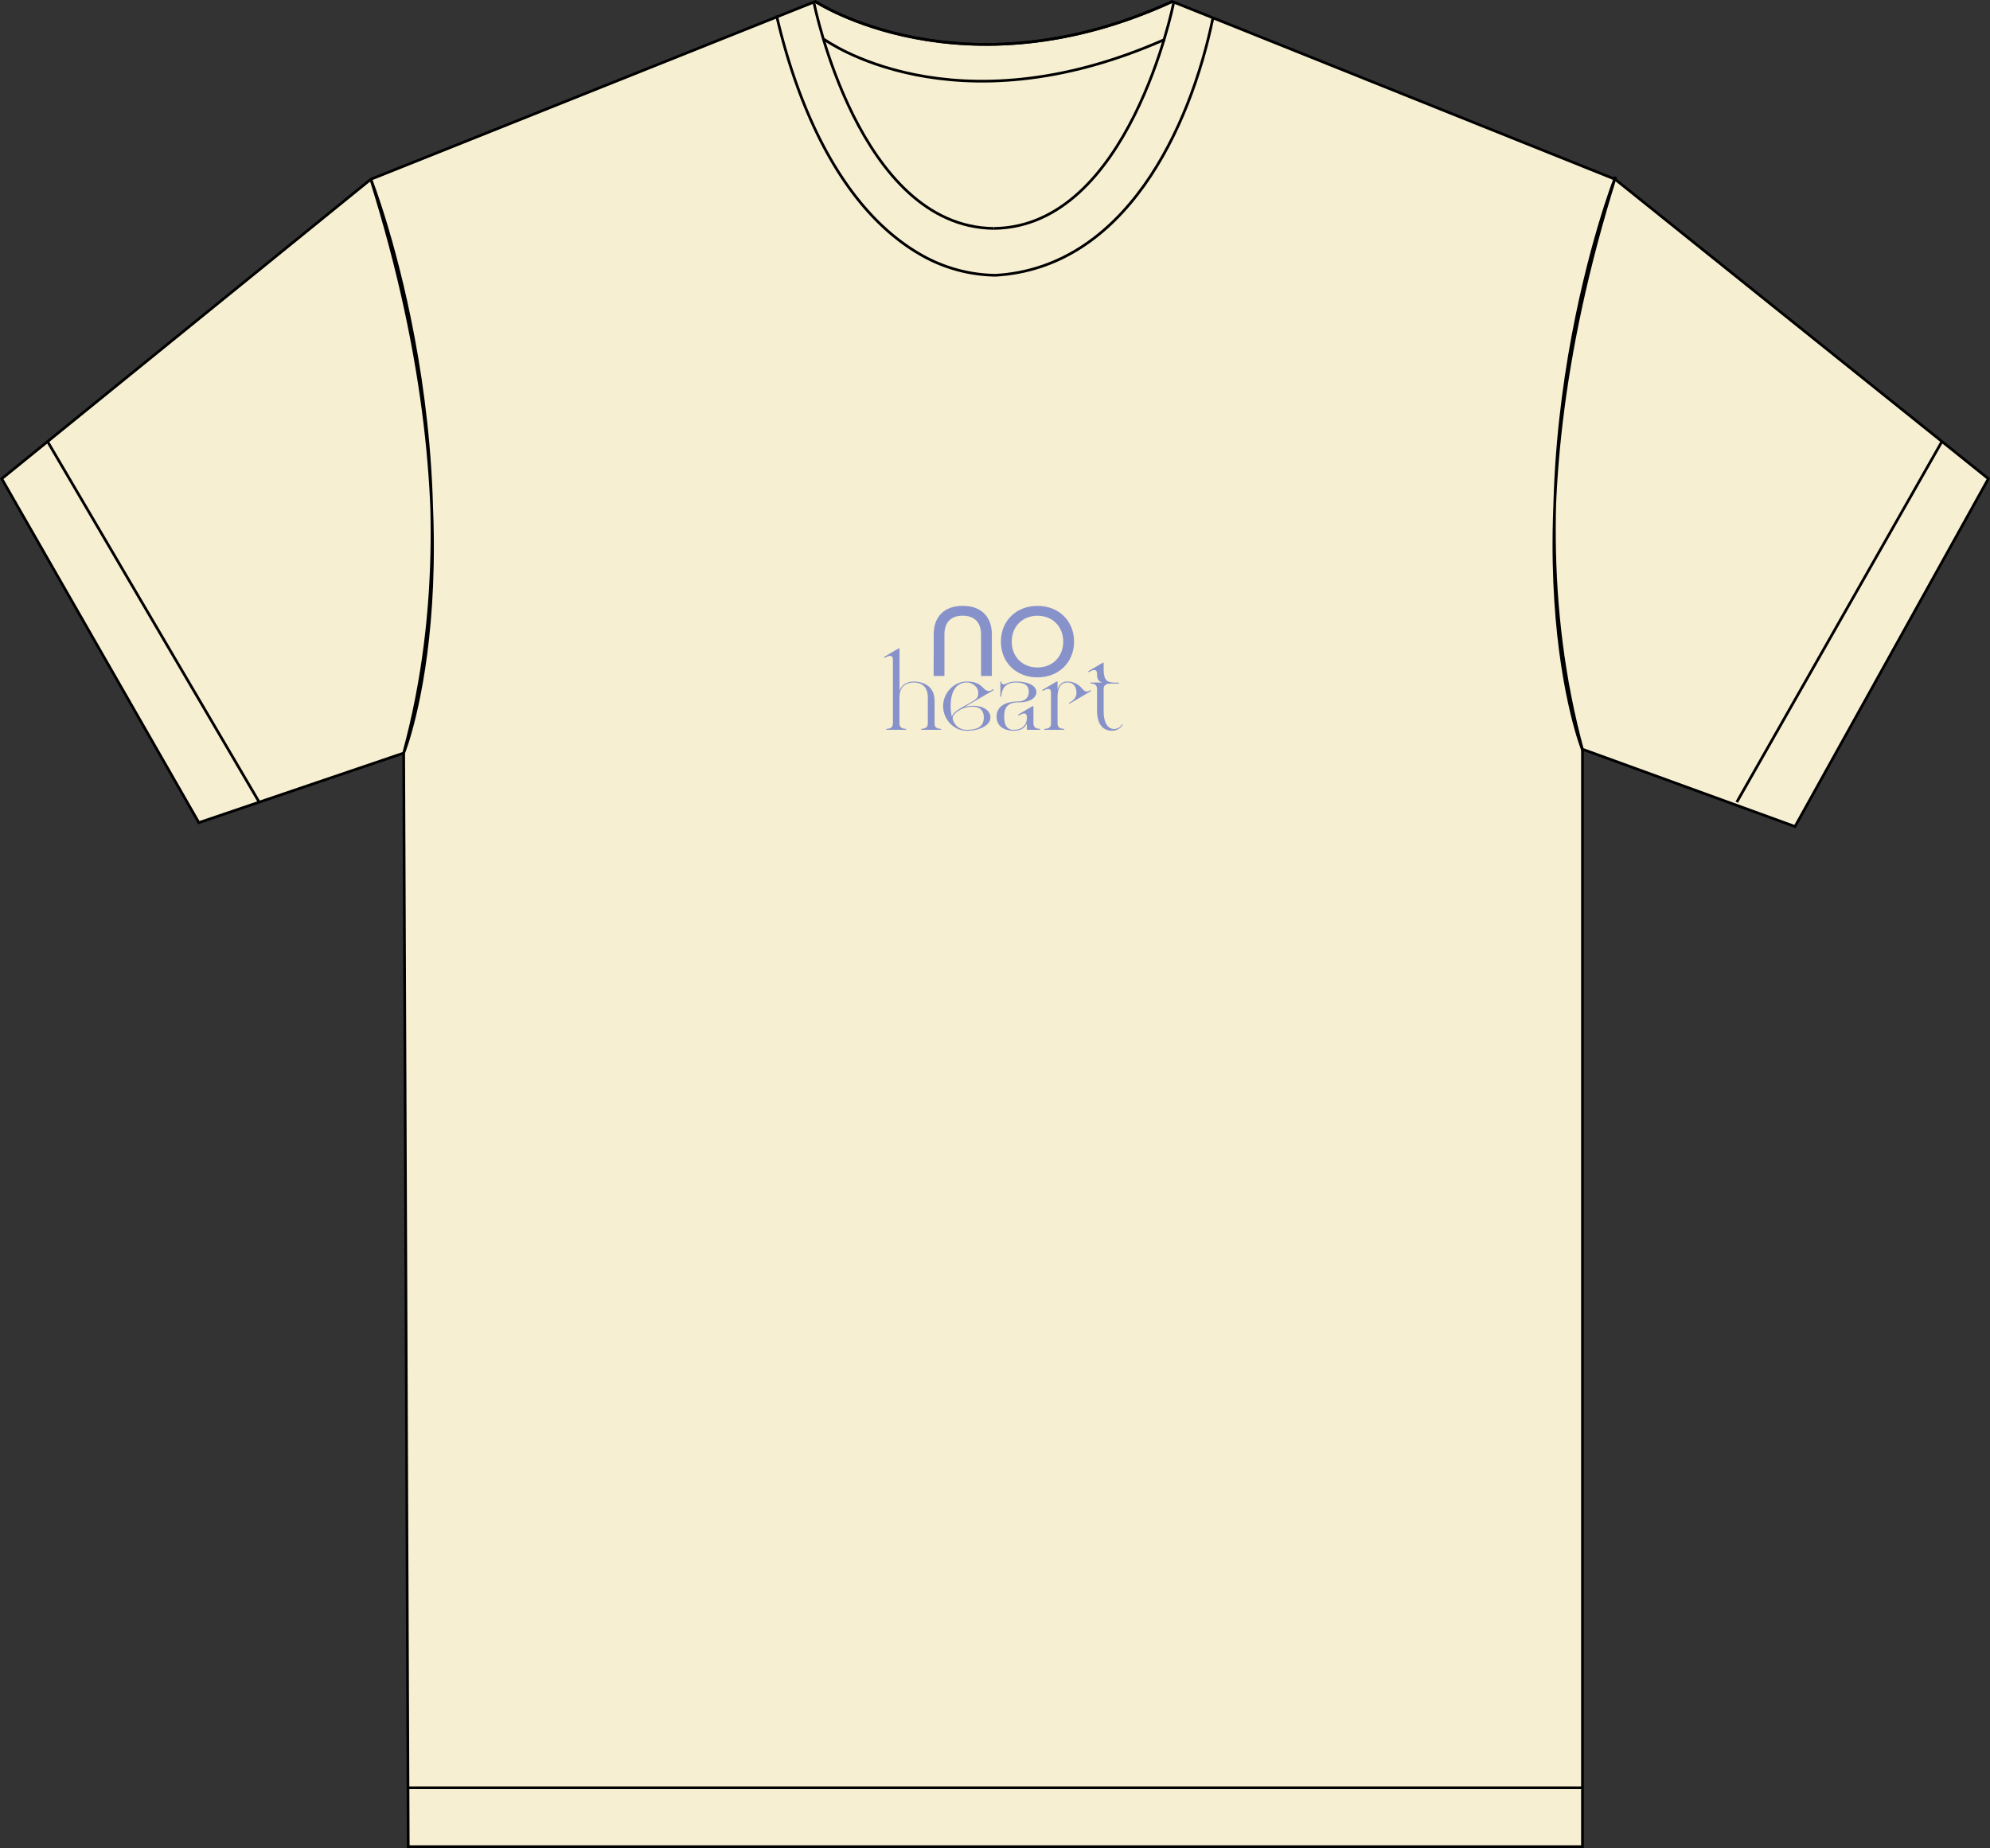 <svg id="Ebene_1" data-name="Ebene 1" xmlns="http://www.w3.org/2000/svg" viewBox="0 0 1105.82 1027.09"><rect x="0" y="0" width="1105.82" height="1027.09" fill="#333333" stroke="none"/><defs><style>.cls-1{fill:#f6efd2;}.cls-1,.cls-2{stroke:#000;stroke-miterlimit:10;stroke-width:1.5px;}.cls-2{fill:none;}.cls-3{fill:#8892ca;}</style></defs><path class="cls-1" d="M613.16,126.09l247-98.79s81,53.69,198.34,0l246.08,98.79L1512,292.53,1404.56,485.82l-118.12-42.95v609.92H633.94L631.41,445,517.59,483.67,408.06,292.53Z" transform="translate(-407.09 -26.46)"/><line class="cls-1" x1="226.71" y1="993.61" x2="879.35" y2="993.61"/><path class="cls-1" d="M433.53,271.86,551.12,472.28Z" transform="translate(-407.09 -26.46)"/><path class="cls-1" d="M1486.19,271.86l-114,200.42Z" transform="translate(-407.09 -26.46)"/><path class="cls-1" d="M613.16,126.09S675.44,285,631.41,445C631.41,445,677.59,330.11,613.16,126.09Z" transform="translate(-407.09 -26.46)"/><path class="cls-1" d="M1304.85,124.65s-62.28,158.92-18.26,318.92C1286.59,443.57,1240.42,328.67,1304.85,124.65Z" transform="translate(-407.09 -26.46)"/><path class="cls-1" d="M838.6,35c11.1,48,34.54,106.22,79.17,132.44a85.46,85.46,0,0,0,42.23,12" transform="translate(-407.09 -26.46)"/><path class="cls-1" d="M1081.2,36C1068.46,98.17,1032,175.48,960,179.47" transform="translate(-407.09 -26.46)"/><path class="cls-1" d="M859.47,28.29s24.7,124.33,99.87,125.12" transform="translate(-407.09 -26.46)"/><path class="cls-1" d="M1059.2,28.29s-24.7,124.33-99.86,125.12" transform="translate(-407.09 -26.46)"/><path class="cls-2" d="M860.14,27.3s82.09,53.62,198.34,0" transform="translate(-407.09 -26.46)"/><path class="cls-2" d="M865.07,48.32s71.27,52.33,189.39,0" transform="translate(-407.09 -26.46)"/><path class="cls-3" d="M925.94,379c0-9.7,5.78-15.83,16.12-15.83s16.19,6.13,16.19,15.83v23.13h-6V379c0-6.43-3.51-10.34-10.23-10.34S931.9,372.6,931.9,379v23.13h-6Z" transform="translate(-407.09 -26.46)"/><path class="cls-3" d="M963.27,383.06c0-11.45,8.41-19.86,20.33-19.86s20.33,8.41,20.33,19.86-8.41,19.86-20.33,19.86S963.27,394.51,963.27,383.06Zm34.64,0c0-8.3-5.84-14.37-14.31-14.37s-14.31,6.07-14.31,14.37,5.84,14.37,14.31,14.37S997.91,391.36,997.91,383.06Z" transform="translate(-407.09 -26.46)"/><path class="cls-3" d="M930,431.54v.53H919v-.53c3.16-.05,3.68-1.63,3.68-3.15V414.18c0-7.89-5.68-8.41-7.89-8.41-2,0-7.89.52-7.89,8.41v14.21c0,1.57.53,3.15,3.69,3.15v.53h-11v-.53c3.16,0,3.68-1.58,3.68-3.15V393.14c0-2.31-1.21-2.94-4.63-1.05l-.26-.52,8.05-4.74h.52V410.5c1.58-4.89,6.32-5.26,7.89-5.26,2.11,0,11.58.53,11.58,10.68v12.47C926.38,430,926.91,431.54,930,431.54Z" transform="translate(-407.09 -26.46)"/><path class="cls-3" d="M957.47,425.23c0,4.21-5.79,7.36-13.15,7.36s-13.15-6.41-13.15-13.67,5.89-13.68,13.15-13.68,8.57,3.47,10.52,4.74a2.92,2.92,0,0,0,3.42-.06l.78-.47.27.53-14.2,8.25c-.58.37-1.21.74-1.79,1.06a19.24,19.24,0,0,1,4.68-.53C953.78,418.76,957.47,421.55,957.47,425.23Zm-22.1-6.31a23.06,23.06,0,0,0,.69,5.94,4.24,4.24,0,0,1,1.1-2h0l.1-.1c1.74-1.84,4.79-3.32,7.21-4.74l3.37-1.94c2.26-1.42,2.84-2.26,2.84-4.53,0-3.68-3.68-5.78-6.31-5.78S935.37,406.82,935.37,418.92Zm18.41,6.31c0-3.16-1.57-5.94-5.78-5.94a13.45,13.45,0,0,0-7.52,1.73c-3.05,1.9-5,3.68-3.42,6.58a7.76,7.76,0,0,0,7.26,4.47C949.05,432.07,953.78,431,953.78,425.23Z" transform="translate(-407.09 -26.46)"/><path class="cls-3" d="M985.08,431.54v.53h-7.36v-3.63c-1,2.52-3.21,4.15-7.37,4.15-4.73,0-9.47-2.1-9.47-7.89s5.26-8.41,12.1-8.41c4.21,0,5.79-2.63,5.79-5.26s-1-5.26-7.37-5.26-7.89,4.73-7.89,7.89H963v-8.42h.52c0,1.05.27,1.58,1.42,1.58.85,0,2.79-1.58,6.47-1.58,8.42,0,11.58,3.05,11.58,5.79,0,3.15-3.16,5.78-10,5.78-6.36,0-7.89,3.32-7.89,7.89s1.32,7.37,5.26,7.37c4.74,0,7.37-2.63,7.37-6.84,0-2.42-1.21-3.05-4.63-1.05l-.27-.53,8-4.73h.53v9.47C981.4,430,981.92,431.54,985.08,431.54Z" transform="translate(-407.09 -26.46)"/><path class="cls-3" d="M1013.38,410.5l-12,7.1-.27-.52,1-.53c1.32-.89,3.21-2.42,3.16-5,0-3.68-2.05-5.78-4.74-5.78-2.1,0-5.73.52-5.78,8.41v14.21c0,1.57.58,3.15,3.68,3.15v.53h-11v-.53c3.21,0,3.74-1.58,3.68-3.15V411.55c0-2.36-1.26-3-4.62-1.05l-.27-.52,8-4.74h.53v4.58c1.21-4.31,4.15-4.58,5.78-4.58a10.43,10.43,0,0,1,7.89,3.95c1.48,1.63,2.32,2.15,4.42,1l.32-.21Z" transform="translate(-407.09 -26.46)"/><path class="cls-3" d="M1031,429.28a7,7,0,0,1-5.89,3.31c-7.26,0-8.37-6.89-8.42-11v-12.1c0-1.58-.52-3.16-3.68-3.16v-.52h6.68c-2.21-.63-3-1.9-3-4.74,0-2.42-1.26-3-4.63-1l-.26-.52,8.05-4.74h.52v3.42c.06,7.63,2.69,7.63,8.1,7.63h.32v.52h-4.73c-3,0-3.69,1.58-3.69,3.16v12.1c0,7.94,3.27,10,5.79,10a5.22,5.22,0,0,0,4.47-2.63Z" transform="translate(-407.09 -26.46)"/></svg>
